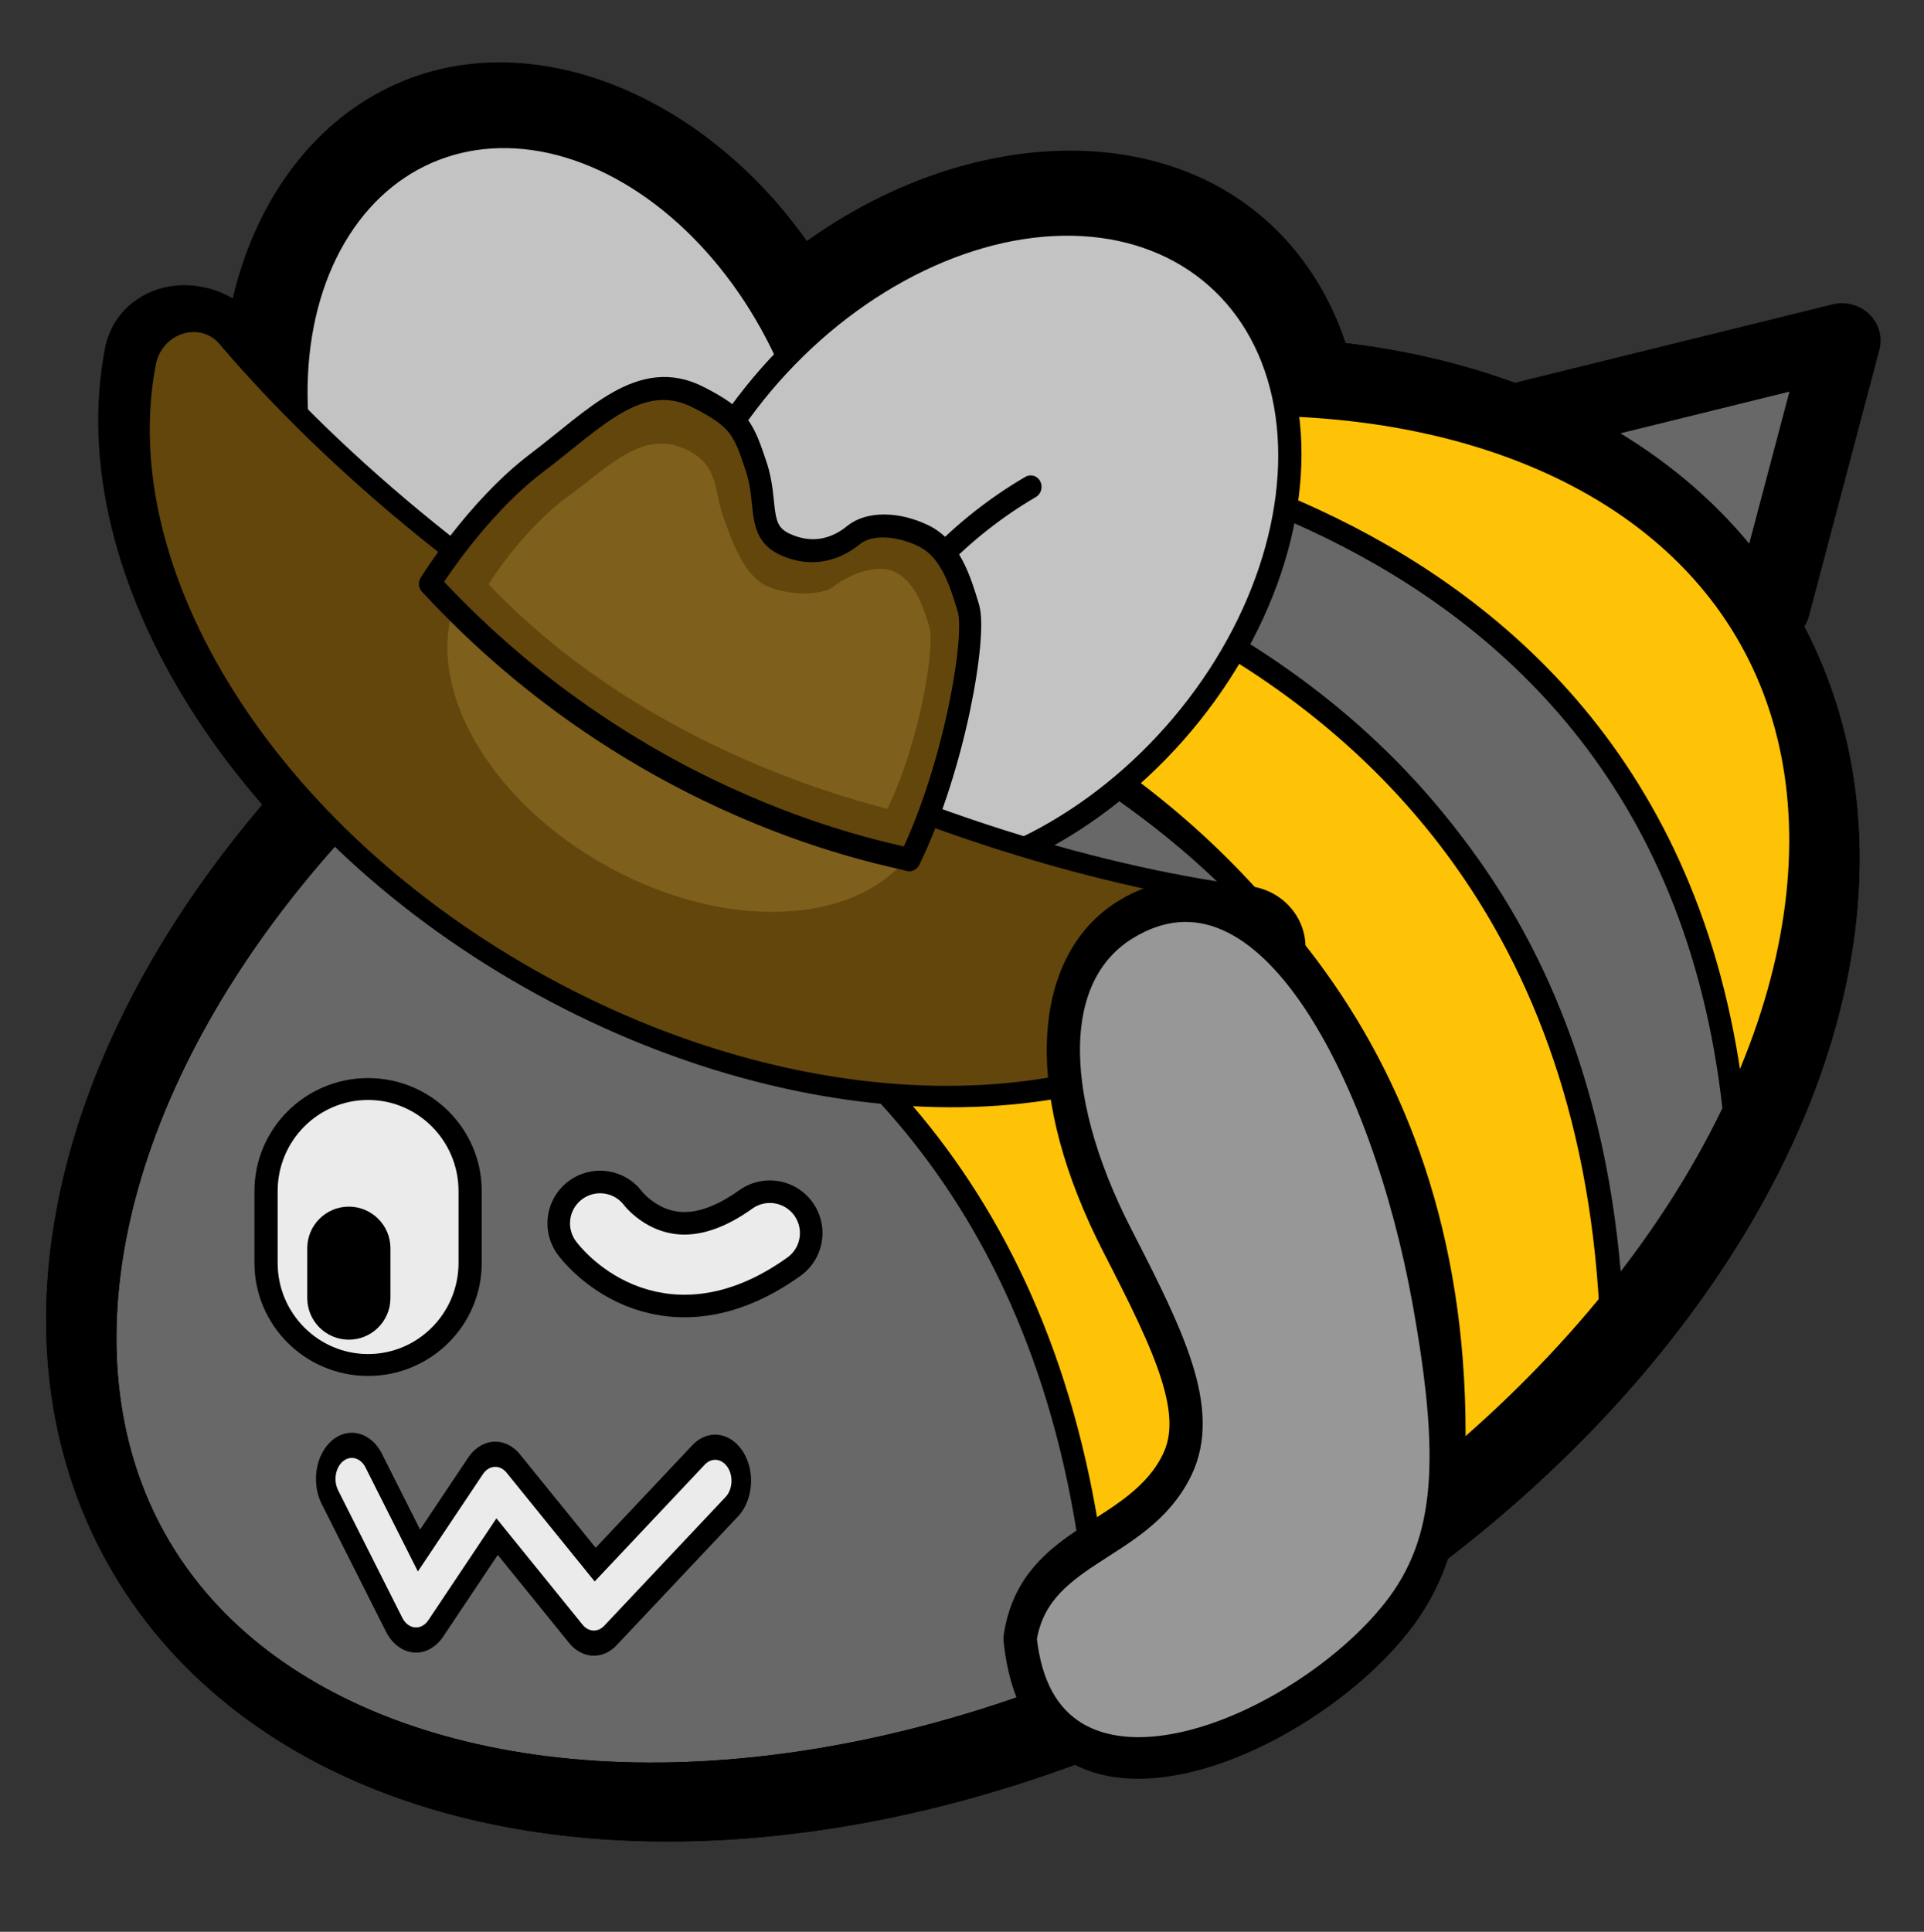 <?xml version="1.0" encoding="UTF-8" standalone="no"?>
<!DOCTYPE svg PUBLIC "-//W3C//DTD SVG 1.1//EN" "http://www.w3.org/Graphics/SVG/1.1/DTD/svg11.dtd">
<svg width="100%" height="100%" viewBox="0 0 256 257" version="1.1" xmlns="http://www.w3.org/2000/svg" xmlns:xlink="http://www.w3.org/1999/xlink" xml:space="preserve" xmlns:serif="http://www.serif.com/" style="fill-rule:evenodd;clip-rule:evenodd;stroke-linecap:round;stroke-linejoin:round;stroke-miterlimit:1.5;">
    <rect x="0" y="0" width="256" height="257" fill="#333333" stroke="none"/>
    <g transform="matrix(1,0,0,1,-1405,-1968)">
        <g id="blobbee_hat_tip" transform="matrix(1,0,0,1,1405,1968.95)">
            <rect x="0" y="0" width="256" height="256" style="fill:none;"/>
            <g transform="matrix(0.775,-1.451,1.785,0.976,-149.128,119.578)">
                <path d="M92.633,60.411C93.212,59.285 92.931,57.984 91.911,57.072C90.892,56.16 89.318,55.802 87.872,56.153C71.333,60.254 58.9,77.63 58.9,98.416C58.9,119.254 71.395,136.665 87.994,140.717C89.44,141.063 90.996,140.71 91.995,139.808C92.994,138.907 93.259,137.617 92.678,136.491C87.942,126.55 84.445,112.963 84.445,98.416C84.445,83.905 87.925,70.348 92.633,60.411Z" style="fill:none;stroke:black;stroke-width:5.43px;"/>
            </g>
            <g id="Bee" transform="matrix(1.006,0,0,1.006,-5.855,5.691)">
                <g id="Sting" transform="matrix(0.783,0.14,-0.136,0.759,67.23,-21.11)">
                    <path d="M189.771,56.854L238.765,34.355L235.05,81.388" style="fill:rgb(104,104,104);stroke:black;stroke-width:12.69px;"/>
                </g>
                <g id="Body" transform="matrix(0.994,-0.574,0.761,1.283,-120.17,92.605)">
                    <ellipse cx="168.926" cy="110.515" rx="107.942" ry="55.376" style="fill:rgb(104,104,104);stroke:black;stroke-width:7.43px;"/>
                </g>
                <g id="Wings-outline" serif:id="Wings outline" transform="matrix(0.96,0.127,-0.127,0.96,7.569,-6.443)">
                    <g transform="matrix(1.177,-0.575,0.651,1.214,-55.893,35.953)">
                        <path d="M87.431,14.089C105.267,14.089 121.018,31.863 121.018,54.907C121.018,78.291 104.934,96.292 86.835,96.292C68.999,96.292 53.248,78.518 53.248,55.474C53.248,32.09 69.332,14.089 87.431,14.089ZM87.133,21.55C72.762,21.55 61.095,36.624 61.095,55.191C61.095,73.758 72.762,88.832 87.133,88.832C101.504,88.832 113.171,73.758 113.171,55.191C113.171,36.624 101.504,21.55 87.133,21.55Z"/>
                    </g>
                    <g transform="matrix(1.243,0.685,-0.776,1.283,74.269,-72.812)">
                        <path d="M86.84,14.693C104.648,14.693 120.412,32.46 120.412,55.468C120.412,78.144 104.978,95.689 87.426,95.689C69.618,95.689 53.854,77.921 53.854,54.913C53.854,32.237 69.288,14.693 86.84,14.693ZM87.133,21.55C72.762,21.55 61.095,36.624 61.095,55.191C61.095,73.758 72.762,88.832 87.133,88.832C101.504,88.832 113.171,73.758 113.171,55.191C113.171,36.624 101.504,21.55 87.133,21.55Z"/>
                    </g>
                </g>
                <g id="Stripes" transform="matrix(1,0,0,1,4.427,10.012)">
                    <g transform="matrix(1,-7.43708e-18,-7.43708e-18,1,92.346,-63.841)">
                        <path d="M37.588,107.021C36.302,108.044 130.102,103.736 138.911,199.269C185.818,73.536 38.054,97.55 37.588,107.021Z" style="fill:rgb(254,194,7);stroke:black;stroke-width:2.98px;"/>
                    </g>
                    <g transform="matrix(1,-7.43708e-18,-7.43708e-18,1,73.491,-52.642)">
                        <path d="M157.766,189.064C152.141,96.884 58.714,94.709 59.225,91.972L24.408,104.867C24.408,104.867 137.219,103.115 141.236,211.738L154.889,190.72" style="fill:rgb(104,104,104);stroke:black;stroke-width:2.98px;"/>
                    </g>
                    <g transform="matrix(1,-7.43708e-18,-7.43708e-18,1,55.573,-39.821)">
                        <path d="M138.184,221.282L158.96,198.917C155.015,90.156 39.958,88.264 39.959,88.304L21.516,99.184C21.345,99.215 140.506,108.796 138.184,221.282Z" style="fill:rgb(254,194,7);stroke:black;stroke-width:2.98px;"/>
                    </g>
                    <g transform="matrix(1,-7.43708e-18,-7.43708e-18,1,25.979,-19.002)">
                        <path d="M52.67,78.448L32.777,93.969C32.777,93.969 147.14,105.355 145.924,216.369L167.401,201.973C175.368,91.857 51.46,79.379 49.702,80.764" style="fill:rgb(104,104,104);stroke:black;stroke-width:2.98px;"/>
                    </g>
                    <g transform="matrix(1,-7.43708e-18,-7.43708e-18,1,-0.424,-0.546)">
                        <path d="M54.907,77.629L39.992,93.485C39.992,93.485 145.269,94.435 147.67,208.921L172.327,197.913C176.533,83.454 58.325,78.845 54.907,77.629Z" style="fill:rgb(254,194,7);stroke:black;stroke-width:2.98px;"/>
                    </g>
                </g>
                <g id="Body-outline" serif:id="Body outline" transform="matrix(0.994,-0.574,0.761,1.283,-120.17,92.605)">
                    <ellipse cx="168.926" cy="110.515" rx="107.942" ry="55.376" style="fill:none;stroke:black;stroke-width:7.43px;"/>
                </g>
                <g id="Wings" transform="matrix(0.96,0.127,-0.127,0.96,7.569,-6.443)">
                    <g id="Back-wing" serif:id="Back wing" transform="matrix(1.177,-0.575,0.651,1.214,-55.893,35.953)">
                        <ellipse cx="87.133" cy="55.191" rx="26.038" ry="33.641" style="fill:rgb(195,195,195);stroke:black;stroke-width:2.25px;"/>
                    </g>
                    <g id="Front-wing" serif:id="Front wing" transform="matrix(0.947,0,0,0.999,5.868,0.314)">
                        <g id="Front-wing-main" serif:id="Front wing main" transform="matrix(1.313,0.686,-0.82,1.284,72.244,-73.198)">
                            <ellipse cx="87.133" cy="55.191" rx="26.038" ry="33.641" style="fill:rgb(195,195,195);stroke:black;stroke-width:2.15px;"/>
                        </g>
                        <path id="Front-wing-line" serif:id="Front wing line" d="M119.334,101.013C123.249,82.03 129.669,61.104 148.451,47.276" style="fill:none;stroke:black;stroke-width:3.17px;"/>
                    </g>
                </g>
                <g id="Face" transform="matrix(1,0,0,1,-3.895,1.368)">
                    <g id="Mouth" transform="matrix(0.659,-1.17246e-18,-3.87825e-17,0.848,3.907,42.299)">
                        <path d="M79.429,171.352L92.31,191.237L108.219,172.744L128,191.722L152.351,171.648" style="fill:none;stroke:black;stroke-width:14.4px;stroke-miterlimit:2;"/>
                        <path d="M79.429,171.352L92.31,191.237L108.219,172.744L128,191.722L152.351,171.648" style="fill:none;stroke:rgb(235,235,235);stroke-width:6.55px;"/>
                    </g>
                    <g id="Eyes" transform="matrix(0.856,0.125,-0.125,0.856,35.143,7.154)">
                        <g id="Left-eye" serif:id="Left eye" transform="matrix(1.568,-0.229,0.216,1.479,-201.077,24.634)">
                            <path d="M154.615,113.255C154.615,107.493 150.203,102.815 144.77,102.815C139.336,102.815 134.924,107.493 134.924,113.255L134.924,120.6C134.924,126.362 139.336,131.04 144.77,131.04C150.203,131.04 154.615,126.362 154.615,120.6L154.615,113.255Z" style="fill:rgb(235,235,235);stroke:black;stroke-width:2.24px;"/>
                        </g>
                        <g id="Right-eye" serif:id="Right eye" transform="matrix(0.639,-0.093,0.104,0.713,-55.382,101.917)">
                            <path d="M154.615,111.64C154.615,106.77 150.203,102.815 144.77,102.815C139.336,102.815 134.924,106.77 134.924,111.64L134.924,122.216C134.924,127.086 139.336,131.04 144.77,131.04C150.203,131.04 154.615,127.086 154.615,122.216L154.615,111.64Z"/>
                        </g>
                        <g id="Right-eye1" serif:id="Right eye" transform="matrix(0.777,-0.287,0.287,0.777,-43.492,140.284)">
                            <path d="M139.15,75.147C139.15,75.147 147.255,93.107 169.433,83.396" style="fill:none;stroke:black;stroke-width:19.43px;stroke-miterlimit:2;"/>
                            <path d="M139.15,75.147C139.15,75.147 147.255,93.107 169.433,83.396" style="fill:none;stroke:rgb(235,235,235);stroke-width:11.1px;"/>
                        </g>
                    </g>
                </g>
            </g>
            <g id="Hat" transform="matrix(1.431,0.628,-0.667,1.52,-20.664,-147.804)">
                <g transform="matrix(0.081,-0.988,1.297,0.106,-6.514,178.654)">
                    <path d="M92.633,60.411C93.212,59.285 92.931,57.984 91.911,57.072C90.892,56.16 89.318,55.802 87.872,56.153C71.333,60.254 58.9,77.63 58.9,98.416C58.9,119.254 71.395,136.665 87.994,140.717C89.44,141.063 90.996,140.71 91.995,139.808C92.994,138.907 93.259,137.617 92.678,136.491C87.942,126.55 84.445,112.963 84.445,98.416C84.445,83.905 87.925,70.348 92.633,60.411Z" style="fill:rgb(98,70,12);stroke:black;stroke-width:1.63px;"/>
                </g>
                <g transform="matrix(0.031,-0.379,0.512,0.042,74.792,138.233)">
                    <path d="M93.515,58.617C93.919,57.877 93.77,57.019 93.126,56.384C92.483,55.749 91.45,55.44 90.439,55.581C72.642,58.479 58.9,76.563 58.9,98.416C58.9,120.304 72.686,138.411 90.533,141.227C91.521,141.362 92.519,141.063 93.136,140.448C93.752,139.833 93.89,139 93.494,138.274C88.378,128.192 84.445,113.843 84.445,98.416C84.445,83.012 88.366,68.683 93.515,58.617Z" style="fill:rgb(126,95,27);"/>
                </g>
                <path d="M103.352,104.98C103.352,104.98 104.39,98.024 107.548,92.703C110.583,87.587 112.366,82.366 117.91,82.67C121.829,82.886 122.511,83.527 124.766,85.869C127.021,88.211 126.971,90.627 129.688,90.675C132.405,90.724 133.955,89.209 134.712,87.799C135.469,86.389 137.702,85.488 140.22,85.586C142.738,85.683 144.606,87.707 146.189,89.463C147.773,91.219 150.527,101.464 150.205,109.808C148.674,109.945 127.861,115.055 103.352,104.98Z" style="fill:rgb(98,70,12);stroke:black;stroke-width:1.86px;"/>
                <g transform="matrix(0.754,0,0,0.728,30.009,26.716)">
                    <path d="M103.352,104.98C103.352,104.98 104.39,98.024 107.548,92.703C110.583,87.587 112.366,82.366 117.91,82.67C121.829,82.886 122.353,85.496 124.608,87.838C126.863,90.179 129.491,92.806 132.208,92.855C134.925,92.903 138.387,91.367 139.144,89.956C139.901,88.546 142.292,85.677 144.81,85.774C147.328,85.872 149.196,87.895 150.779,89.652C152.363,91.408 155.117,101.653 154.795,109.997C153.264,110.134 127.861,115.055 103.352,104.98Z" style="fill:rgb(126,95,27);"/>
                </g>
            </g>
            <g id="Arm" transform="matrix(-0.048,2.514,2.01,0.039,-254.524,-114.192)">
                <path d="M128.697,197.227C139.854,198.934 133.797,215.823 127.214,222.098C123.277,225.851 118.51,225.897 110.264,223.828C98.536,220.884 85.763,212.694 90.545,203.32C93.174,198.167 99.766,197.924 107.573,203.183C112.87,206.752 116.499,209.057 119.358,207.391C123.597,204.921 123.591,198.041 128.697,197.227Z" style="fill:rgb(151,151,151);stroke:black;stroke-width:2.2px;"/>
            </g>
        </g>
    </g>
</svg>
